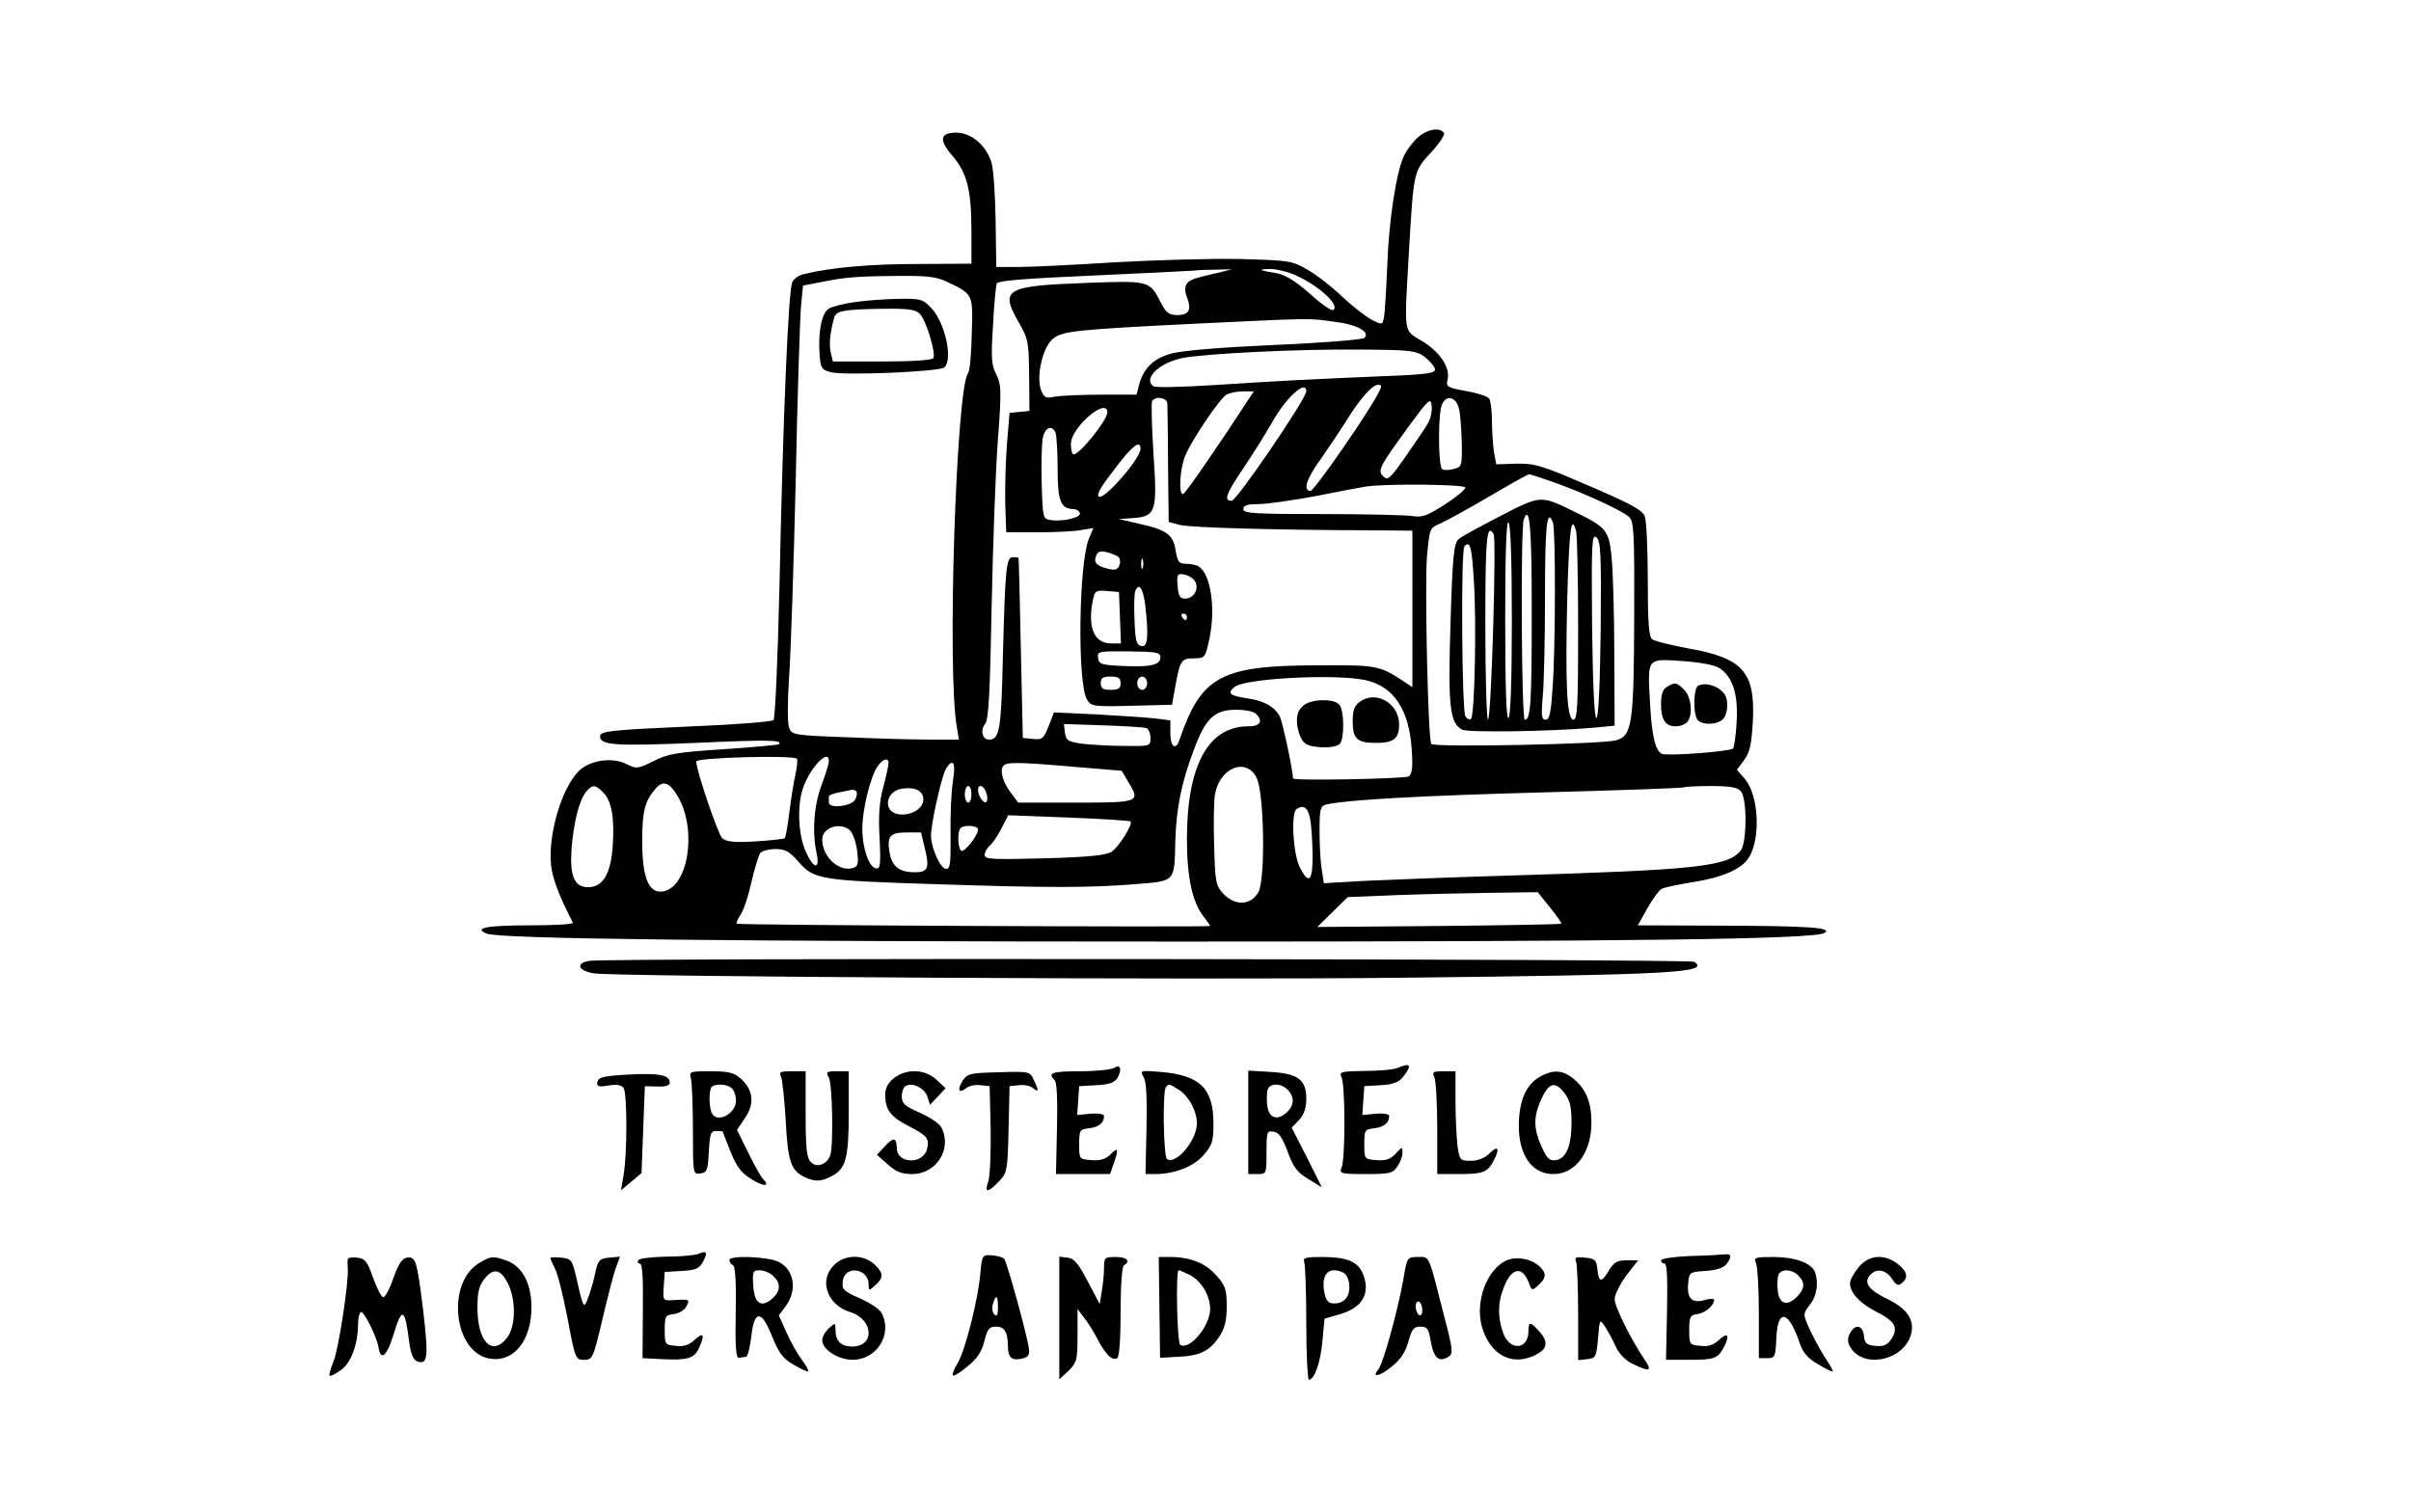 <?xml version="1.0" encoding="UTF-8"?>
<svg xmlns="http://www.w3.org/2000/svg" xmlns:xlink="http://www.w3.org/1999/xlink" width="1594px" height="1000px" viewBox="0 0 1594 1000" version="1.1">
<g id="surface1">
<path style=" stroke:none;fill-rule:nonzero;fill:rgb(0%,0%,0%);fill-opacity:1;" d="M 937.723 90.57 C 934.656 93.203 930.492 98.465 928.52 102.414 C 923.258 112.938 918.215 144.957 917.121 176.535 C 916.461 192.105 915.586 207.238 914.93 210.086 C 914.051 214.914 913.832 214.914 906.816 211.402 C 903.09 209.43 894.324 202.633 887.746 196.492 C 881.172 190.133 870.871 182.016 864.73 178.508 C 854.211 172.367 852.676 172.148 819.797 171.273 C 801.164 170.832 763.684 171.93 736.5 173.465 C 709.32 175.219 680.824 176.535 672.934 176.535 L 658.688 176.535 L 658.25 146.711 C 658.027 130.262 656.934 112.938 655.617 107.895 C 652.328 96.492 642.465 87.719 632.164 87.719 C 621.422 87.719 620.547 92.543 629.754 103.07 C 639.398 114.473 642.246 125.656 642.246 152.852 L 642.246 174.344 L 606.738 174.562 C 575.832 174.562 549.746 176.754 530.895 181.359 C 528.266 182.016 524.977 184.211 523.879 186.402 C 521.25 191.227 517.742 273.246 515.332 387.719 C 514.234 435.309 512.48 475 511.387 476.098 C 510.289 477.191 486.18 479.168 457.902 480.262 C 404.199 482.676 396.746 483.332 396.746 486.844 C 396.746 492.762 406.391 493.422 459.438 491.227 C 507.879 489.035 517.961 489.254 514.895 492.105 C 514.457 492.543 498.016 494.078 478.508 495.395 C 447.602 497.367 441.242 498.465 432.039 503.289 C 421.734 508.332 420.859 508.551 414.281 505.262 C 405.734 500.879 393.02 502.191 384.91 507.895 C 372.855 516.668 362.113 550 364.305 571.93 C 365.184 580.484 369.348 591.887 378.773 610.086 C 379.211 611.184 366.277 611.844 349.84 611.844 C 322.219 611.844 312.574 613.598 321.781 617.324 C 330.551 620.832 480.918 622.586 781.438 622.586 C 1077.133 622.586 1199.445 621.051 1206.242 616.887 C 1211.941 613.379 1196.156 612.281 1140.262 612.062 L 1082.832 611.844 L 1089.191 600.438 C 1092.695 594.297 1097.082 588.379 1098.613 587.719 C 1100.148 586.844 1109.355 584.867 1119 583.332 C 1138.508 580.262 1151.223 574.781 1156.043 567.324 C 1164.156 554.824 1162.84 526.316 1153.852 515.352 L 1148.371 508.992 L 1153.195 502.414 C 1156.922 497.367 1158.016 492.105 1158.895 476.535 C 1160.43 444.297 1152.316 435.086 1116.152 428.727 C 1104.535 426.535 1093.574 423.902 1092.258 422.586 C 1090.066 421.051 1089.41 410.527 1089.41 383.551 C 1089.41 363.379 1088.531 344.297 1087.438 341.449 C 1085.902 337.281 1078.23 333.113 1050.609 321.273 C 1019.266 307.676 1014.664 306.359 1002.605 306.578 L 989.234 307.016 L 987.703 298.902 C 987.043 294.297 986.387 285.086 986.387 278.508 C 986.387 271.93 985.508 265.133 984.633 263.598 C 983.535 262.062 976.742 259.867 969.289 258.551 C 956.793 256.359 955.918 255.703 957.016 251.098 C 958.988 243.203 952.191 232.895 940.355 225.656 C 927.641 217.762 928.301 222.809 931.586 164.914 C 934.656 112.719 934.656 113.156 946.273 100.656 C 951.535 94.957 955.48 89.035 954.602 87.938 C 952.191 83.992 943.863 85.309 937.723 90.57 Z M 806.645 180.043 C 802.48 180.922 796.344 182.457 793.055 183.332 C 784.285 185.309 781.875 189.035 784.727 196.492 C 788.012 204.824 786.039 208.332 778.367 208.332 C 772.887 208.332 770.914 206.797 767.41 200 C 759.957 185.527 760.176 185.527 718.09 187.062 C 664.824 189.035 661.098 191.227 673.152 212.5 C 679.949 224.121 680.168 226.098 680.387 248.246 L 680.605 271.711 L 674.031 272.367 L 667.453 273.027 L 665.699 293.859 C 664.824 305.262 664.387 323.027 664.605 333.332 L 665.262 351.973 L 686.086 351.973 C 697.484 351.973 710.637 351.316 715.02 350.438 L 722.91 349.121 L 719.844 356.359 C 713.266 372.586 712.172 450.656 718.527 462.281 C 721.379 467.105 722.254 467.324 748.117 466.668 L 774.859 466.008 L 776.613 456.141 C 780.121 436.621 780.781 435.309 789.109 435.309 C 796.781 435.309 796.781 435.086 799.629 422.148 C 803.797 402.414 800.508 379.824 792.617 374.562 C 791.301 373.684 787.574 372.809 784.504 372.809 C 779.465 372.809 778.586 371.711 777.273 364.035 C 775.738 353.508 771.133 350.219 752.941 346.273 L 739.789 343.203 L 749.215 342.543 C 764.34 341.449 765.215 338.156 762.586 299.781 C 761.488 281.797 761.051 266.449 761.711 265.133 C 764.121 261.621 771.574 262.938 771.793 266.887 C 771.793 269.078 772.23 287.5 772.23 308.113 L 772.668 345.176 L 780.34 347.148 C 787.793 348.902 843.031 350.438 904.844 350.656 L 933.777 350.879 L 933.777 454.387 L 927.859 450.438 C 911.859 439.914 910.324 439.691 870.211 439.914 C 806.863 440.133 794.152 447.148 779.684 489.473 C 777.273 496.492 773.766 493.641 773.766 484.867 L 773.766 476.316 L 763.461 475 C 757.543 474.344 740.227 473.246 724.883 472.367 L 696.828 471.051 L 693.32 480.043 C 690.031 488.379 689.156 489.254 683.02 488.598 L 676.223 487.938 L 674.906 428.727 C 674.25 396.051 673.594 369.297 673.371 368.859 C 673.152 368.641 671.398 368.422 669.648 368.422 C 665.262 368.422 664.605 375.438 663.07 432.895 C 661.977 482.895 660.879 489.035 653.863 489.035 C 649.48 489.035 647.945 482.895 651.234 478.727 C 653.645 476.098 654.523 458.773 655.617 400.438 C 656.496 359.211 658.25 309.648 659.781 290.352 C 662.195 258.113 661.977 254.168 658.688 247.586 C 655.398 241.449 655.18 236.621 656.496 215.352 C 657.152 201.535 658.469 189.035 658.906 187.5 C 659.781 185.527 677.098 184.211 721.816 182.238 C 755.789 180.703 786.039 179.168 789.109 178.949 C 792.176 178.508 798.973 178.289 804.453 178.289 L 814.316 178.07 Z M 856.621 182.016 C 872.184 189.035 886.215 201.973 881.391 205.043 C 880.293 205.703 873.281 200.879 865.828 194.078 C 856.621 185.965 849.828 181.797 844.348 180.703 C 832.289 178.727 830.977 178.07 839.523 177.852 C 843.688 177.852 851.359 179.605 856.621 182.016 Z M 625.809 186.184 C 643.344 194.516 643.344 194.078 642.465 220.613 C 642.246 233.773 641.152 245.395 640.055 246.711 C 632.164 256.141 626.027 444.516 632.602 480.703 L 633.918 489.035 L 615.504 489.035 C 605.203 489.035 580.434 488.379 560.266 487.5 C 524.758 486.184 523.441 485.965 521.688 481.141 C 520.594 478.508 520.594 463.816 521.688 448.027 C 522.785 432.676 524.758 374.121 526.074 317.984 C 527.168 261.844 528.922 209.867 529.578 202.414 L 530.895 188.816 L 542.293 186.621 C 558.516 183.332 565.965 182.676 592.926 182.457 C 612.438 182.238 618.793 182.895 625.809 186.184 Z M 882.047 212.719 C 897.172 214.473 906.16 219.516 901.996 223.465 C 900.68 224.562 874.156 226.754 842.812 228.07 C 808.398 229.605 781.219 231.797 774.422 233.773 C 762.367 237.062 755.789 243.641 752.941 255.043 L 751.406 260.965 L 727.734 260.965 C 714.801 260.965 701.211 261.621 697.266 262.281 C 691.566 263.598 690.25 262.938 688.277 257.895 C 684.992 249.121 689.156 230.262 695.73 224.344 C 702.086 218.859 709.758 217.984 794.59 213.816 C 868.238 210.309 864.512 210.309 882.047 212.719 Z M 941.891 235.965 C 945.176 238.598 948.246 242.105 948.684 243.859 C 949.344 246.711 944.301 247.586 915.805 248.684 C 868.898 250.656 846.32 251.754 802.918 254.605 C 782.094 255.922 764.121 256.359 762.805 255.484 C 755.352 250.879 765.875 240.133 781.219 236.844 C 796.781 233.773 857.938 230.703 900.242 231.141 C 932.465 231.359 936.191 231.797 941.891 235.965 Z M 911.641 259.211 C 905.285 272.148 868.898 324.562 866.484 324.562 C 861.227 324.562 863.637 316.668 873.062 303.727 C 878.102 296.492 885.773 285.086 889.941 278.508 C 898.926 263.816 907.258 254.387 911.203 254.387 C 913.613 254.387 913.613 255.484 911.641 259.211 Z M 863.637 258.773 C 863.637 263.598 817.605 331.141 814.316 331.141 C 808.836 331.141 810.59 326.535 821.988 309.648 C 827.906 300.879 836.457 287.281 840.84 279.605 C 850.047 262.938 863.637 250.656 863.637 258.773 Z M 824.84 264.914 C 805.109 295.395 783.41 326.754 782.094 326.754 C 779.027 326.754 780.121 309.43 783.629 301.316 C 787.793 291.008 806.426 263.598 810.809 260.965 C 812.781 259.867 817.605 258.773 821.551 258.773 L 829.004 258.773 Z M 944.52 278.949 C 943.203 281.797 936.41 291.668 929.832 301.098 C 919.312 316.227 917.559 317.984 914.707 315.133 C 910.543 311.184 911.641 308.992 931.148 282.238 C 944.301 264.254 945.836 262.719 946.492 267.984 C 946.93 271.273 946.055 276.098 944.52 278.949 Z M 964.688 270.832 C 965.562 274.344 966.219 284.43 966.438 292.984 C 966.66 308.113 966.438 308.773 961.18 310.086 C 958.109 310.965 954.602 310.965 953.508 310.309 C 951.094 308.773 950.656 280.703 952.629 269.957 C 954.602 260.527 962.711 261.184 964.688 270.832 Z M 732.117 272.586 C 732.117 277.852 713.926 300.438 709.758 300.438 C 708.883 300.438 708.008 297.586 708.008 293.859 C 708.008 289.473 710.637 284.867 716.336 278.508 C 724.664 269.957 732.117 267.105 732.117 272.586 Z M 697.922 286.402 C 698.582 288.379 699.238 298.902 699.238 310.309 C 699.238 331.359 701.211 336.402 709.758 336.621 C 711.512 336.621 713.484 337.719 713.926 339.254 C 715.02 342.105 702.746 345.176 694.637 343.859 C 689.594 343.203 689.375 342.543 688.715 320.176 C 688.277 307.457 688.715 293.859 689.375 289.914 C 690.691 282.457 695.73 280.484 697.922 286.402 Z M 754.039 296.711 C 754.039 303.289 729.488 331.359 726.418 328.289 C 724.664 326.754 728.172 321.273 740.668 305.262 C 749.652 293.859 754.039 291.227 754.039 296.711 Z M 1028.473 319.297 C 1048.418 326.535 1071.652 337.281 1076.914 341.668 C 1080.203 344.738 1080.641 350.656 1080.422 407.676 C 1080.203 478.508 1079.105 486.402 1068.586 489.473 C 1059.598 492.105 947.59 494.297 946.273 491.887 C 944.082 488.379 941.891 387.281 943.422 367.984 C 945.176 349.344 945.176 349.121 951.973 346.273 C 955.918 344.516 970.383 336.621 984.195 328.508 C 998.004 320.395 1010.059 313.598 1010.938 313.598 C 1011.812 313.598 1019.703 316.227 1028.473 319.297 Z M 968.852 322.367 C 968.852 323.684 962.711 328.727 955.262 333.551 C 943.645 341.008 940.137 342.324 933.777 341.227 C 929.613 340.57 902.652 339.914 874.156 339.914 C 829.223 339.914 821.988 339.473 821.988 336.621 C 821.988 334.211 824.617 333.332 831.852 333.332 C 837.332 333.332 854.211 330.922 869.555 328.07 C 885.117 325 900.023 322.148 903.09 321.711 C 915.148 319.738 968.852 320.176 968.852 322.367 Z M 739.57 368.422 C 740.668 369.516 740.887 371.93 740.008 373.902 C 738.914 376.754 737.16 377.191 732.555 376.098 C 724.883 374.121 722.91 372.148 724.664 367.543 C 725.762 364.691 727.516 364.035 731.898 365.133 C 734.969 366.008 738.473 367.324 739.57 368.422 Z M 755.57 375.438 C 754.914 376.973 754.477 375.879 754.477 372.809 C 754.477 369.738 754.914 368.641 755.57 369.957 C 756.012 371.492 756.012 374.121 755.57 375.438 Z M 789.984 384.211 C 793.055 389.254 789.328 395.832 783.41 395.832 C 780.121 395.832 779.027 393.859 778.586 387.5 C 777.93 379.824 778.367 379.168 782.754 379.824 C 785.383 380.262 788.672 382.238 789.984 384.211 Z M 757.105 399.562 C 759.516 420.832 758.859 428.07 754.695 427.191 C 751.406 426.535 750.531 423.684 750.094 410.309 C 749.652 401.316 749.871 392.762 750.531 391.008 C 752.941 384.867 755.57 388.598 757.105 399.562 Z M 740.445 408.332 L 741.105 425.438 L 734.527 425.438 C 723.352 425.438 718.965 414.914 722.473 397.148 C 723.789 390.57 724.445 390.133 731.898 390.789 L 739.789 391.449 Z M 784.727 407.895 C 784.727 408.992 784.285 410.086 783.848 410.086 C 783.191 410.086 782.094 408.992 781.438 407.895 C 780.781 406.578 781.219 405.703 782.312 405.703 C 783.629 405.703 784.727 406.578 784.727 407.895 Z M 767.188 434.648 C 767.188 439.691 760.613 441.227 741.98 440.352 C 728.391 439.691 726.637 439.254 725.98 435.086 C 725.324 430.703 726.199 430.484 746.367 430.703 C 764.559 430.922 767.188 431.359 767.188 434.648 Z M 1136.973 441.887 C 1145.523 447.586 1149.25 458.992 1148.152 477.191 C 1147.715 485.965 1146.617 493.859 1145.742 494.957 C 1143.551 496.93 1103 500 1098.836 498.465 C 1094.449 496.711 1092.039 486.402 1090.941 465.57 C 1089.191 434.648 1088.531 435.527 1111.766 437.062 C 1124.48 437.938 1133.469 439.691 1136.973 441.887 Z M 740.887 451.754 C 740.887 455.262 739.352 456.141 734.309 456.141 C 729.27 456.141 727.734 455.262 727.734 451.754 C 727.734 448.246 729.27 447.367 734.309 447.367 C 739.352 447.367 740.887 448.246 740.887 451.754 Z M 758.422 451.754 C 758.422 454.168 756.887 456.141 755.133 456.141 C 753.379 456.141 751.844 454.168 751.844 451.754 C 751.844 449.344 753.379 447.367 755.133 447.367 C 756.887 447.367 758.422 449.344 758.422 451.754 Z M 903.09 449.781 C 921.504 453.949 931.586 469.297 933.34 495.395 C 934.219 507.457 933.559 511.844 931.367 513.379 C 928.738 514.914 854.867 516.449 854.867 514.691 C 854.867 509.648 847.855 476.973 846.102 473.684 C 842.594 467.105 835.359 463.156 823.742 461.621 C 812.781 459.867 811.246 458.332 816.289 454.168 C 823.305 448.465 884.02 445.395 903.09 449.781 Z M 830.316 471.93 C 835.359 476.973 833.168 480.262 825.277 480.262 C 798.754 480.262 784.727 506.141 784.727 554.824 C 784.727 579.824 788.23 596.492 795.684 605.922 C 798.098 608.992 800.07 611.844 800.07 612.281 C 800.07 613.156 487.934 611.844 487.055 610.746 C 486.617 610.309 487.715 607.676 489.465 605.043 C 491.441 602.414 494.727 592.762 496.699 583.551 C 498.891 574.344 501.523 565.57 502.617 564.035 C 503.715 562.719 508.316 561.402 512.703 561.402 C 519.277 561.402 521.906 562.938 528.266 570.176 C 538.129 581.578 543.172 582.238 619.23 584.648 C 691.785 587.062 720.719 587.062 750.094 584.648 C 777.492 582.457 776.395 583.551 777.055 555.922 C 777.711 533.992 781.219 516.887 789.547 495.176 C 797.219 474.562 803.137 469.297 817.387 469.297 C 823.086 469.297 828.785 470.395 830.316 471.93 Z M 757.984 481.359 C 759.297 482.016 760.613 484.867 760.613 487.938 C 760.613 493.422 760.395 493.422 742.641 493.203 C 732.555 493.203 720.062 492.324 714.582 491.668 C 706.035 490.352 704.719 489.473 704.059 484.43 L 703.402 478.727 L 729.27 479.605 C 743.516 480.043 756.449 480.922 757.984 481.359 Z M 526.949 501.754 C 527.387 502.633 526.949 507.457 525.852 512.281 C 524.758 516.887 523.004 528.07 521.906 536.844 C 520.812 545.613 519.496 553.508 518.84 554.168 C 518.18 554.824 509.414 555.703 499.332 556.359 C 485.961 557.238 480.262 556.578 477.629 554.387 C 474.781 552.191 460.312 509.211 460.312 503.508 C 460.312 500.879 525.195 499.121 526.949 501.754 Z M 547.992 503.289 C 547.992 505.043 545.801 512.062 543.172 519.078 C 538.129 532.457 536.812 550 539.883 564.035 C 542.293 575.438 537.91 574.781 532.648 562.938 C 527.828 552.414 526.949 533.113 530.676 521.711 C 535.277 507.895 547.992 494.297 547.992 503.289 Z M 587.449 504.605 C 587.449 505.922 585.914 513.156 583.941 520.613 C 581.309 530.043 580.652 539.914 581.531 554.387 C 582.406 572.367 581.969 574.781 578.898 574.121 C 574.516 573.246 570.133 560.965 570.133 548.246 C 569.91 536.621 575.172 514.254 579.996 507.016 C 583.281 501.973 587.449 500.438 587.449 504.605 Z M 629.973 516.887 C 628.875 523.902 628.219 539.691 628.438 551.973 C 628.656 570.613 628.219 574.562 625.59 574.562 C 621.863 574.562 615.941 561.621 615.504 553.07 C 615.285 546.492 620.984 519.957 624.492 510.309 C 625.809 507.016 628 504.387 629.312 504.387 C 631.066 504.387 631.289 507.895 629.973 516.887 Z M 709.98 507.016 L 741.543 509.648 L 745.488 516.227 C 754.258 530.484 753.816 530.703 711.512 530.703 L 673.152 530.703 L 668.77 524.781 C 663.508 518.203 660.879 510.086 663.07 506.797 C 664.824 503.727 671.621 503.727 709.98 507.016 Z M 830.758 514.254 C 835.797 524.344 836.676 580.484 832.07 589.691 C 827.25 598.684 816.508 599.344 808.617 590.789 C 803.797 585.527 803.355 583.113 802.699 558.773 C 802.262 544.297 802.48 528.949 803.355 524.781 C 806.645 507.457 823.961 500.656 830.758 514.254 Z M 448.477 527.191 C 461.191 549.781 454.613 587.5 437.957 589.473 C 428.75 590.57 424.586 580.262 424.586 555.922 C 424.586 536.184 426.34 529.605 433.57 521.273 C 438.613 515.57 442.996 517.543 448.477 527.191 Z M 398.719 523.902 C 404.418 529.605 406.391 540.789 405.074 559.648 C 403.762 578.07 398.5 586.621 388.855 586.621 C 379.648 586.621 376.582 579.168 377.895 560.965 C 379.211 544.078 382.938 528.949 387.539 523.465 C 391.703 518.641 393.457 518.641 398.719 523.902 Z M 610.465 528.727 C 610.465 535.086 601.039 540.133 592.926 538.156 C 583.504 535.746 585.914 523.027 596.215 521.492 C 604.984 520.176 610.465 522.809 610.465 528.727 Z M 642.246 525.219 C 642.246 528.289 641.371 530.703 640.055 530.703 C 638.961 530.703 637.863 528.289 637.863 525.219 C 637.863 522.148 638.961 519.738 640.055 519.738 C 641.371 519.738 642.246 522.148 642.246 525.219 Z M 652.109 524.344 C 652.988 526.754 652.988 529.387 652.109 530.262 C 650.578 531.797 646.633 526.535 646.633 522.367 C 646.633 517.984 650.578 519.297 652.109 524.344 Z M 1151.004 523.246 C 1155.168 528.289 1154.949 557.457 1150.785 562.5 C 1142.016 573.027 1121.629 575.219 997.348 578.949 C 959.426 580.043 916.461 581.797 901.777 582.457 L 875.254 583.992 L 873.938 575.438 C 873.062 570.832 872.402 559.211 872.402 550 C 872.402 534.211 872.844 532.895 877.445 531.797 C 892.133 528.727 940.355 526.098 1021.457 523.902 C 1071.434 522.586 1112.863 521.051 1113.301 520.613 C 1113.738 520.176 1121.852 519.738 1131.055 519.738 C 1143.988 519.738 1148.812 520.613 1151.004 523.246 Z M 566.188 523.246 C 566.844 524.121 566.625 526.535 565.309 528.727 C 563.117 533.113 547.992 534.867 547.992 530.703 C 547.992 529.387 547.992 527.852 547.992 526.754 C 547.773 525.879 551.062 524.562 555.008 523.902 C 558.953 523.027 562.898 522.367 563.555 522.148 C 564.211 522.148 565.527 522.586 566.188 523.246 Z M 866.047 540.789 C 866.922 544.297 867.582 554.824 867.801 564.254 C 868.02 582.895 865.391 585.527 859.25 573.246 C 854.867 564.254 853.332 537.281 857.277 534.867 C 861.883 532.016 864.512 533.773 866.047 540.789 Z M 747.461 543.203 C 749.215 544.738 740.008 559.648 734.969 563.156 C 731.023 565.57 720.281 566.668 690.469 567.543 C 656.055 568.422 651.016 568.203 651.016 565.352 C 651.016 563.379 652.551 560.746 654.523 558.992 C 656.277 557.457 659.781 552.414 662.195 547.586 L 666.578 539.035 L 706.473 540.57 C 728.391 541.449 746.805 542.543 747.461 543.203 Z M 561.582 548.684 C 563.555 550.219 565.746 556.141 566.625 562.062 C 567.719 570.395 567.281 572.586 564.652 573.684 C 555.227 577.191 543.609 566.887 543.609 555.043 C 543.609 547.367 554.789 543.422 561.582 548.684 Z M 646.633 548.465 C 646.633 552.414 637.645 563.816 635.453 562.5 C 633.262 560.965 632.82 549.781 635.012 547.586 C 637.426 545.176 646.633 545.832 646.633 548.465 Z M 611.559 561.402 C 614.629 574.121 613.531 576.754 604.766 576.754 C 594.902 576.754 590.078 573.246 588.324 564.691 C 586.133 553.07 588.105 550.438 599.285 550.438 L 608.93 550.438 Z M 1024.746 600 C 1029.129 605.484 1032.637 610.309 1032.199 610.746 C 1031.762 611.184 995.152 611.844 951.094 612.281 L 870.871 612.938 L 891.035 593.203 L 922.82 591.887 C 940.355 591.227 968.633 590.57 985.508 590.352 L 1016.637 589.914 Z M 1024.746 600 "/>
<path style=" stroke:none;fill-rule:nonzero;fill:rgb(0%,0%,0%);fill-opacity:1;" d="M 565.09 199.781 C 558.074 200.656 550.402 202.633 548.211 203.949 C 543.391 206.359 540.758 219.078 541.855 234.43 C 542.512 243.203 543.172 244.516 549.09 246.051 C 557.418 248.465 620.547 245.832 624.273 242.984 C 630.191 237.938 624.93 213.598 615.941 203.949 C 610.246 197.809 608.93 197.367 593.586 197.586 C 584.816 197.809 571.883 198.684 565.09 199.781 Z M 608.051 207.457 C 612.219 211.402 619.012 233.773 617.039 236.844 C 616.164 238.156 602.793 239.035 583.062 239.035 L 550.621 239.035 L 549.309 233.332 C 547.992 228.07 548.648 220.395 551.5 210.086 C 552.816 205.484 557.199 204.605 583.504 204.168 C 600.16 203.949 605.422 204.605 608.051 207.457 Z M 608.051 207.457 "/>
<path style=" stroke:none;fill-rule:nonzero;fill:rgb(0%,0%,0%);fill-opacity:1;" d="M 991.867 341.227 C 978.715 348.027 966.219 354.824 964.246 356.578 C 961.18 359.43 960.301 367.984 958.988 412.062 C 957.234 467.324 958.547 478.07 966.66 482.457 C 970.605 484.43 1023.648 483.773 1053.898 481.141 L 1067.488 479.824 L 1067.27 432.457 C 1067.27 406.359 1066.395 377.633 1065.516 368.859 C 1063.762 350.438 1062.227 348.684 1040.09 337.938 C 1018.609 327.414 1018.609 327.414 991.867 341.227 Z M 1012.691 404.168 C 1012.691 464.914 1012.031 475.879 1008.086 475.879 C 1005.895 475.879 1005.238 348.902 1007.43 343.422 C 1011.375 333.113 1012.691 348.465 1012.691 404.168 Z M 1026.719 345.613 C 1028.473 350.219 1028.473 427.414 1026.5 454.387 C 1025.402 471.273 1024.527 475.879 1021.895 475.879 C 1019.266 475.879 1018.828 473.465 1019.922 460.965 C 1020.801 452.852 1021.457 422.809 1021.457 394.078 C 1021.457 346.93 1022.773 335.309 1026.719 345.613 Z M 999.539 410.086 C 999.539 450 998.66 473.902 997.348 474.781 C 995.812 475.656 995.152 453.508 995.152 410.086 C 995.152 366.668 995.812 344.516 997.348 345.395 C 998.66 346.273 999.539 370.176 999.539 410.086 Z M 1042.062 351.316 C 1042.719 354.168 1043.379 383.332 1043.379 416.008 C 1043.379 465.133 1042.938 475.879 1040.309 475.879 C 1035.926 475.879 1034.828 453.727 1036.145 396.273 C 1037.461 349.781 1038.773 339.254 1042.062 351.316 Z M 987.48 353.07 C 989.453 356.359 985.949 475.879 983.754 475.879 C 982.879 475.879 982.004 447.809 982.004 413.379 C 982.004 355.922 982.879 345.613 987.48 353.07 Z M 1058.281 416.449 C 1057.844 453.508 1056.75 474.781 1055.434 474.781 C 1054.117 474.781 1053.023 452.633 1052.582 413.598 C 1052.145 358.992 1052.363 352.852 1055.434 355.262 C 1058.281 357.676 1058.723 366.227 1058.281 416.449 Z M 974.332 382.676 C 976.305 409.648 974.988 472.809 972.578 475.219 C 971.48 476.098 969.945 475.438 968.852 473.684 C 966.438 469.957 965.781 363.379 968.191 361.184 C 971.918 357.457 973.016 361.184 974.332 382.676 Z M 974.332 382.676 "/>
<path style=" stroke:none;fill-rule:nonzero;fill:rgb(0%,0%,0%);fill-opacity:1;" d="M 1102.121 454.168 C 1099.273 455.703 1098.176 459.211 1098.176 465.57 C 1098.176 475.879 1101.027 480.262 1108.039 480.262 C 1110.672 480.262 1113.738 479.168 1115.273 477.633 C 1119.438 473.465 1118.344 460.965 1113.52 456.141 C 1108.48 451.098 1107.383 450.879 1102.121 454.168 Z M 1102.121 454.168 "/>
<path style=" stroke:none;fill-rule:nonzero;fill:rgb(0%,0%,0%);fill-opacity:1;" d="M 1122.945 453.289 C 1119.656 454.387 1119.219 471.051 1122.07 475.656 C 1124.48 479.387 1134.344 479.605 1138.727 475.879 C 1142.234 473.027 1143.113 463.379 1140.262 459.211 C 1136.754 453.949 1128.426 450.879 1122.945 453.289 Z M 1122.945 453.289 "/>
<path style=" stroke:none;fill-rule:nonzero;fill:rgb(0%,0%,0%);fill-opacity:1;" d="M 899.363 463.816 C 895.418 466.449 894.324 469.516 894.324 476.754 C 894.324 488.598 897.172 491.227 909.668 491.227 C 921.504 491.227 925.012 488.379 925.012 478.949 C 925.012 465.133 909.887 456.359 899.363 463.816 Z M 899.363 463.816 "/>
<path style=" stroke:none;fill-rule:nonzero;fill:rgb(0%,0%,0%);fill-opacity:1;" d="M 864.293 464.914 C 861.664 466.008 859.031 468.859 858.156 471.492 C 856.184 477.414 858.594 487.938 862.758 491.449 C 866.703 494.738 882.488 495.176 885.773 491.887 C 888.844 488.816 888.844 469.957 885.555 466.008 C 882.488 462.5 871.746 461.844 864.293 464.914 Z M 864.293 464.914 "/>
<path style=" stroke:none;fill-rule:nonzero;fill:rgb(0%,0%,0%);fill-opacity:1;" d="M 389.73 635.309 C 380.086 636.844 382.281 642.105 393.02 643.641 C 410.555 645.832 790.426 648.027 927.203 646.492 C 1105.41 644.516 1131.055 643.203 1120.098 635.965 C 1116.809 633.992 403.324 633.332 389.73 635.309 Z M 389.73 635.309 "/>
<path style=" stroke:none;fill-rule:nonzero;fill:rgb(0%,0%,0%);fill-opacity:1;" d="M 736.5 706.141 C 734.75 707.238 724.664 708.332 714.145 708.332 C 695.293 708.332 692.441 709.43 697.266 714.254 C 698.801 715.789 699.238 726.973 698.801 746.492 L 698.141 776.316 L 733.871 776.316 L 736.281 769.516 C 739.789 759.43 739.352 758.113 734.09 763.379 C 731.023 766.449 727.516 767.543 721.598 767.105 C 713.484 766.449 713.484 766.449 713.484 756.578 C 713.484 747.148 713.926 746.711 720.062 746.051 C 726.418 745.176 729.926 742.543 729.926 737.938 C 729.926 736.621 726.199 735.965 720.938 736.402 L 712.172 737.281 L 712.828 727.852 L 713.484 718.203 L 724.883 717.543 C 733.871 717.105 736.941 715.789 738.914 712.5 C 741.98 706.797 740.668 703.508 736.5 706.141 Z M 736.5 706.141 "/>
<path style=" stroke:none;fill-rule:nonzero;fill:rgb(0%,0%,0%);fill-opacity:1;" d="M 923.914 706.141 C 921.504 707.238 911.859 708.113 902.215 708.113 C 886.652 708.332 885.336 708.773 886.871 712.062 C 889.5 717.105 889.5 767.543 886.871 772.367 C 885.336 775.879 886.652 776.316 902.652 776.316 C 918.434 776.316 920.848 775.879 923.695 771.492 C 925.668 768.859 927.203 764.691 927.203 762.281 C 927.203 758.113 926.984 758.113 922.602 762.938 C 919.094 766.668 916.023 767.543 910.105 767.105 C 901.996 766.449 901.996 766.449 901.996 756.578 C 901.996 747.148 902.434 746.711 908.57 746.051 C 914.93 745.176 918.434 742.543 918.434 737.938 C 918.434 736.621 914.707 735.965 909.449 736.402 L 900.68 737.281 L 901.336 727.852 L 901.996 718.203 L 912.957 717.543 C 921.066 717.105 924.793 715.57 927.641 712.062 C 933.777 704.168 932.684 702.414 923.914 706.141 Z M 923.914 706.141 "/>
<path style=" stroke:none;fill-rule:nonzero;fill:rgb(0%,0%,0%);fill-opacity:1;" d="M 415.379 710.527 C 399.156 711.402 395.652 712.281 394.992 715.352 C 394.336 718.422 395.652 718.859 402.227 717.762 C 407.926 716.887 410.996 717.324 412.309 719.516 C 414.719 723.246 414.719 762.5 412.309 776.754 L 410.555 787.062 L 417.352 781.359 L 424.145 775.656 L 426.34 718.203 L 434.668 718.422 C 440.148 718.641 442.777 717.762 442.777 715.789 C 442.777 710.746 435.762 709.43 415.379 710.527 Z M 415.379 710.527 "/>
<path style=" stroke:none;fill-rule:nonzero;fill:rgb(0%,0%,0%);fill-opacity:1;" d="M 456.805 713.156 C 457.465 716.008 458.121 731.359 458.121 747.367 C 458.121 776.535 458.121 776.535 463.164 775.879 C 467.547 775.219 467.984 773.902 468.645 761.402 C 469.301 749.562 469.957 747.809 473.465 747.809 C 475.875 747.809 477.848 748.027 477.848 748.246 C 477.848 748.684 480.262 754.605 483.109 761.844 C 487.273 771.93 490.125 775.656 497.359 780.043 C 505.469 784.867 509.414 784.648 504.371 779.387 C 503.059 778.289 498.891 770.613 494.727 762.281 L 487.273 747.148 L 492.535 739.254 C 499.113 729.605 498.016 720.613 489.688 713.156 C 485.082 709.211 481.574 708.332 469.738 708.332 C 455.93 708.332 455.492 708.551 456.805 713.156 Z M 483.988 719.738 C 485.52 721.273 486.617 724.781 486.617 727.633 C 486.617 736.844 473.246 743.203 470.398 735.527 C 468.645 730.922 468.645 720.395 470.617 718.641 C 473.027 716.227 481.137 716.887 483.988 719.738 Z M 483.988 719.738 "/>
<path style=" stroke:none;fill-rule:nonzero;fill:rgb(0%,0%,0%);fill-opacity:1;" d="M 516.43 712.062 C 517.305 714.254 518.621 727.414 519.496 741.227 C 520.812 767.984 523.004 774.121 531.992 778.289 C 539.004 781.578 542.73 781.359 549.965 777.633 C 559.172 772.809 561.145 765.789 561.145 735.746 L 561.145 708.332 L 553.473 708.332 C 546.457 708.332 545.801 708.773 547.992 712.5 C 550.402 717.105 551.062 758.332 548.867 764.035 C 546.457 770.176 539.883 772.367 536.156 768.422 C 533.305 765.789 532.648 759.43 532.648 736.621 L 532.648 708.332 L 523.66 708.332 C 515.77 708.332 514.895 708.773 516.43 712.062 Z M 516.43 712.062 "/>
<path style=" stroke:none;fill-rule:nonzero;fill:rgb(0%,0%,0%);fill-opacity:1;" d="M 590.953 712.938 C 587.008 716.008 585.254 719.516 585.254 723.902 C 585.254 733.773 588.762 738.379 600.598 744.516 C 613.094 750.879 614.629 752.852 612.875 759.867 C 610.246 770.176 592.926 769.516 592.926 759.211 C 592.707 751.973 590.734 751.754 585.035 757.895 L 579.777 763.598 L 587.008 769.957 C 592.27 774.781 596.215 776.316 603.012 776.316 C 619.23 776.316 629.754 759.43 622.301 745.395 C 621.203 742.984 614.629 738.598 608.051 735.746 C 598.188 731.359 596.215 729.605 596.215 725 C 596.215 721.93 597.312 718.859 598.625 718.203 C 603.012 715.352 611.121 719.297 613.094 725 L 614.848 730.484 L 620.109 725 L 625.148 719.516 L 619.23 714.035 C 611.559 706.797 599.285 706.359 590.953 712.938 Z M 590.953 712.938 "/>
<path style=" stroke:none;fill-rule:nonzero;fill:rgb(0%,0%,0%);fill-opacity:1;" d="M 636.547 714.473 C 632.602 720.395 633.918 723.465 638.738 719.516 C 640.492 717.984 644.656 717.105 648.164 717.543 L 654.305 718.203 L 654.961 746.492 C 655.18 762.281 654.523 777.633 653.426 781.141 C 650.578 788.816 652.988 789.035 660.441 781.141 C 665.922 775.438 666.141 774.121 666.797 746.711 L 667.453 718.203 L 673.594 717.543 C 677.098 717.105 681.266 717.984 683.02 719.516 C 686.742 722.586 686.965 721.273 683.457 714.035 C 681.043 708.551 680.605 708.332 660.441 708.992 C 641.59 709.43 639.617 709.867 636.547 714.473 Z M 636.547 714.473 "/>
<path style=" stroke:none;fill-rule:nonzero;fill:rgb(0%,0%,0%);fill-opacity:1;" d="M 756.23 712.5 C 757.984 715.789 758.422 726.973 757.984 746.93 L 757.324 776.316 L 763.461 776.316 C 776.395 776.316 789.109 771.492 795.684 763.816 C 801.383 757.238 802.262 754.824 802.262 742.984 C 802.262 719.738 793.492 710.965 767.41 708.773 C 753.598 707.676 753.598 707.676 756.23 712.5 Z M 779.465 720.613 C 786.258 725.219 791.301 734.648 791.301 742.762 C 791.301 753.949 777.711 770.176 771.574 766.449 C 769.16 764.914 768.504 720.832 770.914 718.641 C 772.887 716.449 773.109 716.668 779.465 720.613 Z M 779.465 720.613 "/>
<path style=" stroke:none;fill-rule:nonzero;fill:rgb(0%,0%,0%);fill-opacity:1;" d="M 825.277 742.105 L 825.277 776.316 L 831.414 776.316 C 837.332 776.316 837.332 776.098 837.332 761.844 C 837.332 748.465 837.551 747.586 841.934 748.246 C 845.441 748.684 847.855 752.191 851.359 761.621 C 855.086 771.93 857.719 775.219 864.949 779.605 L 873.938 785.086 L 864.074 765.352 L 853.992 745.613 L 858.812 740.57 C 862.102 737.062 863.637 732.676 863.637 726.535 C 863.637 713.816 858.156 709.867 839.961 708.773 L 825.277 707.895 Z M 851.359 720.613 C 855.965 725.219 855.746 730.922 850.703 735.527 C 844.129 741.449 838.648 739.254 837.77 730.484 C 837.332 726.535 837.551 721.93 838.211 720.176 C 839.742 716.008 847.195 716.227 851.359 720.613 Z M 851.359 720.613 "/>
<path style=" stroke:none;fill-rule:nonzero;fill:rgb(0%,0%,0%);fill-opacity:1;" d="M 948.246 712.062 C 949.344 714.254 950.219 729.605 950.219 746.273 L 950.219 776.316 L 963.809 776.316 C 980.688 776.316 983.535 775.219 987.703 767.105 C 991.867 758.992 990.332 757.016 984.414 762.938 C 981.562 765.789 976.961 767.543 972.359 767.543 C 965.344 767.543 964.906 767.105 963.59 757.457 C 962.934 751.754 962.273 738.379 962.273 727.852 L 962.273 708.332 L 954.383 708.332 C 947.59 708.332 946.711 708.773 948.246 712.062 Z M 948.246 712.062 "/>
<path style=" stroke:none;fill-rule:nonzero;fill:rgb(0%,0%,0%);fill-opacity:1;" d="M 1019.484 711.184 C 1010.277 715.789 1005.457 724.781 1004.359 738.816 C 1002.605 761.621 1011.594 776.316 1026.938 776.316 C 1041.625 776.316 1052.145 762.062 1052.145 742.324 C 1052.145 728.508 1048.418 719.738 1039.871 712.938 C 1033.293 707.676 1027.156 707.238 1019.484 711.184 Z M 1034.391 722.809 C 1037.898 727.414 1038.992 731.797 1038.992 742.105 C 1038.992 757.676 1035.484 766.227 1028.473 767.105 C 1024.527 767.762 1022.773 766.008 1019.266 758.332 C 1014.004 746.93 1013.785 739.254 1018.168 728.727 C 1023.648 715.789 1027.812 714.254 1034.391 722.809 Z M 1034.391 722.809 "/>
<path style=" stroke:none;fill-rule:nonzero;fill:rgb(0%,0%,0%);fill-opacity:1;" d="M 461.41 829.168 C 459 830.043 449.355 830.922 440.148 830.922 C 430.941 831.141 422.613 832.016 421.953 833.332 C 421.297 834.43 421.734 835.527 423.051 835.527 C 424.805 835.527 425.242 845.176 425.023 866.668 L 424.805 898.027 L 437.516 898.684 C 454.395 899.562 459 898.246 462.066 891.449 C 466.23 882.457 465.137 880.484 459.438 885.746 C 455.711 889.254 452.203 890.57 446.941 889.914 C 439.711 889.254 439.488 889.035 439.488 879.387 C 439.488 870.176 439.93 869.516 445.629 868.859 C 448.914 868.422 452.641 866.227 453.738 863.816 C 456.367 859.211 455.93 858.992 445.406 859.648 C 438.176 860.086 438.176 860.086 438.832 850.438 L 439.488 841.008 L 450.668 840.352 C 459.875 839.914 462.285 838.816 464.699 834.43 C 468.203 827.852 467.328 826.754 461.41 829.168 Z M 461.41 829.168 "/>
<path style=" stroke:none;fill-rule:nonzero;fill:rgb(0%,0%,0%);fill-opacity:1;" d="M 648.164 841.887 C 646.633 859.43 638.301 892.324 633.262 901.098 C 630.848 905.043 629.312 908.992 629.973 909.43 C 630.629 910.086 635.012 907.457 639.617 903.508 C 645.973 898.465 649.043 893.859 650.797 886.844 C 652.77 878.727 654.082 877.191 658.469 877.191 C 664.168 877.191 666.359 880.922 666.359 890.352 C 666.359 897.809 669.207 900 676.004 898.246 C 680.168 897.148 680.824 895.832 680.168 891.008 C 678.195 879.605 665.699 834.43 663.949 832.457 C 663.07 831.359 659.344 830.262 655.836 830.043 C 649.48 829.605 649.262 829.824 648.164 841.887 Z M 659.781 864.473 C 659.781 869.516 659.125 870.832 657.371 869.078 C 656.055 867.762 655.617 864.691 656.496 862.062 C 658.469 855.484 659.781 856.359 659.781 864.473 Z M 659.781 864.473 "/>
<path style=" stroke:none;fill-rule:nonzero;fill:rgb(0%,0%,0%);fill-opacity:1;" d="M 1117.465 830.484 C 1106.727 830.922 1098.176 832.238 1098.176 833.332 C 1098.176 834.648 1099.273 835.527 1100.586 835.527 C 1102.121 835.527 1102.559 845.613 1102.121 867.324 L 1101.465 899.121 L 1116.809 899.121 C 1133.469 899.121 1135.66 898.246 1139.605 891.008 C 1143.77 883.113 1142.453 880.484 1136.754 885.746 C 1133.027 889.254 1129.523 890.57 1124.262 889.914 C 1117.027 889.254 1116.809 889.035 1116.809 879.387 C 1116.809 870.613 1117.465 869.516 1122.289 868.859 C 1127.328 868.203 1133.25 863.156 1133.25 859.43 C 1133.25 858.551 1130.398 858.551 1126.891 859.648 C 1118.562 862.062 1115.055 858.332 1116.152 848.246 C 1116.809 841.227 1117.246 841.008 1127.551 840.352 C 1134.562 839.914 1139.387 838.379 1141.359 835.965 C 1145.086 830.922 1144.867 828.949 1140.48 829.387 C 1138.289 829.605 1127.988 830.262 1117.465 830.484 Z M 1117.465 830.484 "/>
<path style=" stroke:none;fill-rule:nonzero;fill:rgb(0%,0%,0%);fill-opacity:1;" d="M 229.938 832.676 C 229.719 833.551 229.719 836.402 229.938 838.816 C 230.594 848.027 223.801 892.324 220.512 900.219 C 218.539 904.824 217.441 908.992 217.883 909.648 C 218.539 910.086 221.828 908.551 225.336 905.922 C 232.129 901.316 236.734 888.598 236.734 875.219 C 236.734 871.711 237.609 868.203 238.484 867.543 C 240.461 866.449 249.227 883.992 250.324 891.227 C 251.637 900 255.805 896.492 259.75 883.773 C 265.887 863.379 267.641 864.254 270.707 888.598 C 271.586 894.957 273.34 899.121 275.531 900 C 282.766 902.852 283.422 897.809 279.914 867.762 C 275.75 833.332 274.871 830.703 268.953 831.578 C 265.887 832.016 263.254 835.965 259.969 845.395 C 257.555 852.633 254.488 858.113 253.172 857.676 C 252.078 857.457 249.008 851.535 246.598 844.738 C 242.871 833.992 241.336 832.238 236.293 831.578 C 232.789 831.141 230.156 831.578 229.938 832.676 Z M 229.938 832.676 "/>
<path style=" stroke:none;fill-rule:nonzero;fill:rgb(0%,0%,0%);fill-opacity:1;" d="M 316.52 835.309 C 295.039 848.465 299.863 893.859 323.316 898.246 C 339.535 901.316 351.594 886.402 351.371 863.598 C 351.152 848.246 345.016 837.062 334.934 833.551 C 325.945 830.262 324.41 830.484 316.52 835.309 Z M 335.809 848.684 C 341.289 859.43 341.07 877.191 335.152 884.648 C 325.289 897.148 315.645 887.281 315.645 864.473 C 315.645 854.605 316.738 850 320.246 845.613 C 326.164 838.156 330.988 839.035 335.809 848.684 Z M 335.809 848.684 "/>
<path style=" stroke:none;fill-rule:nonzero;fill:rgb(0%,0%,0%);fill-opacity:1;" d="M 363.867 831.797 C 363.867 832.457 365.184 835.527 366.938 838.816 C 368.688 842.105 372.414 857.016 375.266 871.93 C 380.309 898.684 380.527 899.121 386.227 899.121 C 391.703 899.121 392.145 898.246 398.062 873.246 C 401.348 859.211 405.297 843.859 406.828 839.254 L 409.898 830.922 L 402.664 831.578 C 396.527 832.238 395.43 833.113 393.676 841.008 C 392.801 845.832 390.609 853.289 389.074 857.457 C 386.004 865.789 385.785 865.789 381.184 845.395 C 378.332 832.895 377.676 832.238 371.102 831.578 C 367.156 831.141 363.867 831.359 363.867 831.797 Z M 363.867 831.797 "/>
<path style=" stroke:none;fill-rule:nonzero;fill:rgb(0%,0%,0%);fill-opacity:1;" d="M 482.234 833.113 C 482.234 834.43 483.328 835.965 484.645 836.621 C 486.18 837.719 486.836 848.684 486.398 868.203 C 485.961 889.691 486.617 898.027 488.371 897.809 C 489.906 897.586 491.879 897.367 493.191 897.148 C 494.289 897.148 495.824 891.008 496.699 883.773 C 498.672 865.789 503.496 866.008 510.508 883.773 C 514.895 894.516 517.523 898.246 524.758 902.414 C 529.578 905.262 533.965 907.238 534.402 906.797 C 534.84 906.359 532.867 902.633 529.801 898.684 C 526.949 894.738 522.348 886.621 519.715 880.484 L 514.895 869.738 L 519.496 863.598 C 527.168 853.07 525.195 839.691 514.895 834.43 C 508.098 830.922 482.234 829.824 482.234 833.113 Z M 511.168 843.641 C 516.207 848.246 516.207 853.508 510.949 858.332 C 503.496 865.133 498.672 862.062 498.016 850.219 C 497.359 840.789 497.797 839.914 502.18 839.914 C 504.809 839.914 508.977 841.449 511.168 843.641 Z M 511.168 843.641 "/>
<path style=" stroke:none;fill-rule:nonzero;fill:rgb(0%,0%,0%);fill-opacity:1;" d="M 551.281 836.621 C 541.195 846.492 546.895 862.938 562.02 867.543 C 577.582 872.367 578.68 890.352 563.336 890.352 C 556.102 890.352 552.375 886.621 552.375 879.605 C 552.375 874.562 552.156 874.344 547.992 878.289 C 545.582 880.484 543.609 883.992 543.609 886.184 C 543.609 892.324 554.129 899.121 563.773 899.121 C 579.777 899.121 590.297 882.016 582.844 868.203 C 581.75 865.789 575.172 861.402 568.598 858.551 C 557.637 853.727 556.539 852.633 557.199 847.148 C 558.293 836.402 574.297 838.379 574.297 849.344 C 574.297 853.508 574.516 853.727 578.68 849.781 C 584.379 844.738 584.16 841.668 578.023 835.965 C 570.789 829.168 558.293 829.387 551.281 836.621 Z M 551.281 836.621 "/>
<path style=" stroke:none;fill-rule:nonzero;fill:rgb(0%,0%,0%);fill-opacity:1;" d="M 700.336 871.492 L 700.336 912.062 L 706.473 906.359 C 711.953 900.879 712.391 899.121 712.391 883.113 L 712.391 865.57 L 716.555 871.051 C 718.965 873.902 722.91 880.262 725.543 885.309 C 731.023 895.832 735.406 900 738.695 898.027 C 740.008 897.148 740.887 885.309 740.887 867.324 C 740.887 850.219 741.762 837.5 743.078 836.621 C 747.68 833.773 745.051 831.141 737.598 831.141 C 730.363 831.141 729.926 831.578 729.926 838.156 C 729.926 842.105 729.27 849.121 728.391 853.949 L 727.078 862.281 L 719.184 847.367 C 713.047 835.527 710.199 832.016 705.812 831.578 L 700.336 830.922 Z M 700.336 871.492 "/>
<path style=" stroke:none;fill-rule:nonzero;fill:rgb(0%,0%,0%);fill-opacity:1;" d="M 766.531 864.473 L 766.969 897.809 L 778.586 897.148 C 793.273 896.492 799.629 893.422 805.988 883.992 C 809.715 878.289 811.027 873.465 811.027 863.816 C 811.027 852.633 810.152 850 804.234 843.422 C 797.219 835.309 786.918 831.141 773.766 831.141 L 766.094 831.141 Z M 786.918 843.203 C 794.371 847.148 800.07 856.797 800.07 865.57 C 800.07 876.754 786.48 892.984 780.34 889.254 C 778.148 887.938 777.273 839.914 779.246 839.914 C 780.121 839.914 783.41 841.449 786.918 843.203 Z M 786.918 843.203 "/>
<path style=" stroke:none;fill-rule:nonzero;fill:rgb(0%,0%,0%);fill-opacity:1;" d="M 862.32 834.648 C 862.977 836.621 863.637 854.824 863.637 875.219 C 863.637 895.613 864.512 912.281 865.391 912.281 C 869.117 912.281 873.281 900 874.375 885.965 L 875.691 871.93 L 885.555 869.078 C 901.117 864.691 906.598 854.605 900.68 841.449 C 897.391 833.992 889.941 831.141 874.156 831.141 C 862.977 831.141 861.227 831.578 862.32 834.648 Z M 889.5 842.543 C 891.035 844.078 892.133 847.809 892.133 850.879 C 892.133 857.895 888.406 861.844 882.047 861.844 C 878.32 861.844 876.789 860.086 875.691 855.262 C 873.719 846.051 876.129 839.914 882.047 839.914 C 884.68 839.914 887.965 841.008 889.5 842.543 Z M 889.5 842.543 "/>
<path style=" stroke:none;fill-rule:nonzero;fill:rgb(0%,0%,0%);fill-opacity:1;" d="M 927.641 846.93 C 923.914 867.105 914.488 901.535 911.422 905.262 C 906.379 911.184 912.078 910.309 919.969 903.727 C 926.105 898.902 929.176 894.078 931.148 887.062 C 933.34 878.949 934.656 877.191 939.039 877.191 C 943.645 877.191 944.52 878.508 946.055 887.5 C 948.027 898.246 951.535 901.098 957.891 896.93 C 960.738 895.176 960.52 891.887 955.039 871.273 C 944.082 828.289 945.395 831.141 937.504 831.141 C 930.273 831.141 930.273 831.141 927.641 846.93 Z M 940.355 866.449 C 940.355 868.859 939.477 870.176 938.164 869.516 C 937.066 868.859 935.973 866.227 935.973 863.816 C 935.973 861.402 937.066 860.086 938.164 860.746 C 939.477 861.402 940.355 864.035 940.355 866.449 Z M 940.355 866.449 "/>
<path style=" stroke:none;fill-rule:nonzero;fill:rgb(0%,0%,0%);fill-opacity:1;" d="M 995.152 833.773 C 982.66 840.352 975.426 860.527 979.59 876.754 C 984.633 894.738 998.004 903.07 1012.91 896.93 C 1022.773 892.762 1024.309 888.156 1018.168 880.922 C 1011.812 873.684 1010.496 873.465 1010.496 880.262 C 1010.496 892.543 998.223 893.422 993.84 881.578 C 990.113 871.051 990.113 861.184 994.277 851.098 C 999.32 838.156 1006.332 836.844 1010.719 848.027 C 1012.691 853.508 1012.91 853.508 1017.074 849.781 C 1022.555 844.957 1022.555 841.668 1017.512 837.062 C 1011.812 832.016 1001.73 830.484 995.152 833.773 Z M 995.152 833.773 "/>
<path style=" stroke:none;fill-rule:nonzero;fill:rgb(0%,0%,0%);fill-opacity:1;" d="M 1042.062 834.43 C 1042.719 836.402 1043.379 851.973 1043.379 868.641 L 1043.379 899.344 L 1049.516 898.684 C 1054.996 898.027 1055.434 897.367 1056.527 884.867 C 1057.625 871.93 1057.625 871.93 1061.133 877.191 C 1063.105 880.262 1066.395 886.184 1068.367 890.57 C 1070.559 895.395 1074.941 899.781 1079.766 901.973 C 1090.504 907.238 1092.477 906.578 1087.656 899.562 C 1078.668 886.402 1067.488 864.035 1067.488 858.992 C 1067.488 856.141 1070.996 849.121 1075.16 843.422 L 1083.051 833.332 L 1075.379 833.332 C 1069.242 833.332 1067.051 834.648 1063.762 839.914 C 1058.941 848.246 1056.969 848.246 1056.09 839.254 C 1055.434 833.113 1054.555 832.238 1047.98 831.578 C 1041.844 830.922 1040.746 831.359 1042.062 834.43 Z M 1042.062 834.43 "/>
<path style=" stroke:none;fill-rule:nonzero;fill:rgb(0%,0%,0%);fill-opacity:1;" d="M 1160.867 834.867 C 1161.961 837.062 1162.84 852.191 1162.84 868.422 L 1162.84 898.027 L 1168.32 898.027 C 1173.582 898.027 1173.801 897.367 1174.457 884.211 C 1175.332 864.691 1182.785 866.668 1190.02 888.598 C 1191.992 894.297 1195.281 898.246 1201.855 901.973 C 1206.898 905.043 1211.281 907.238 1211.719 906.797 C 1212.16 906.578 1209.527 901.973 1206.02 896.711 C 1202.734 891.449 1198.129 882.895 1195.938 877.852 C 1191.992 868.859 1191.992 868.641 1196.598 862.719 C 1201.199 857.016 1202.516 848.027 1199.883 841.008 C 1197.473 835.086 1186.73 831.141 1172.484 831.141 C 1160.43 831.141 1159.332 831.578 1160.867 834.867 Z M 1188.926 843.422 C 1193.527 848.027 1193.309 852.191 1187.828 857.676 C 1181.473 864.035 1176.211 862.281 1175.332 853.289 C 1174.895 849.344 1175.113 844.738 1175.773 842.984 C 1177.309 838.816 1184.758 839.035 1188.926 843.422 Z M 1188.926 843.422 "/>
<path style=" stroke:none;fill-rule:nonzero;fill:rgb(0%,0%,0%);fill-opacity:1;" d="M 1228.816 837.938 C 1225.75 841.668 1223.117 846.273 1223.117 848.465 C 1223.117 854.824 1229.477 861.621 1240.434 867.324 C 1252.711 873.465 1255.34 877.852 1250.52 885.309 C 1247.668 889.473 1245.477 890.352 1239.996 889.914 C 1234.078 889.473 1232.762 888.156 1232.324 883.113 C 1231.449 876.098 1226.406 875.219 1223.117 881.578 C 1221.367 884.648 1221.367 887.281 1223.117 890.352 C 1231.449 905.703 1259.727 899.562 1263.672 881.359 C 1265.645 872.367 1260.602 865.133 1247.887 858.992 C 1235.613 853.07 1232.105 848.246 1236.051 843.422 C 1240.434 838.379 1246.574 839.254 1250.738 845.395 C 1253.586 849.781 1254.902 850.438 1257.312 848.465 C 1261.918 844.738 1261.039 840.789 1254.684 835.746 C 1245.914 828.949 1235.613 829.605 1228.816 837.938 Z M 1228.816 837.938 "/>
</g>
</svg>
